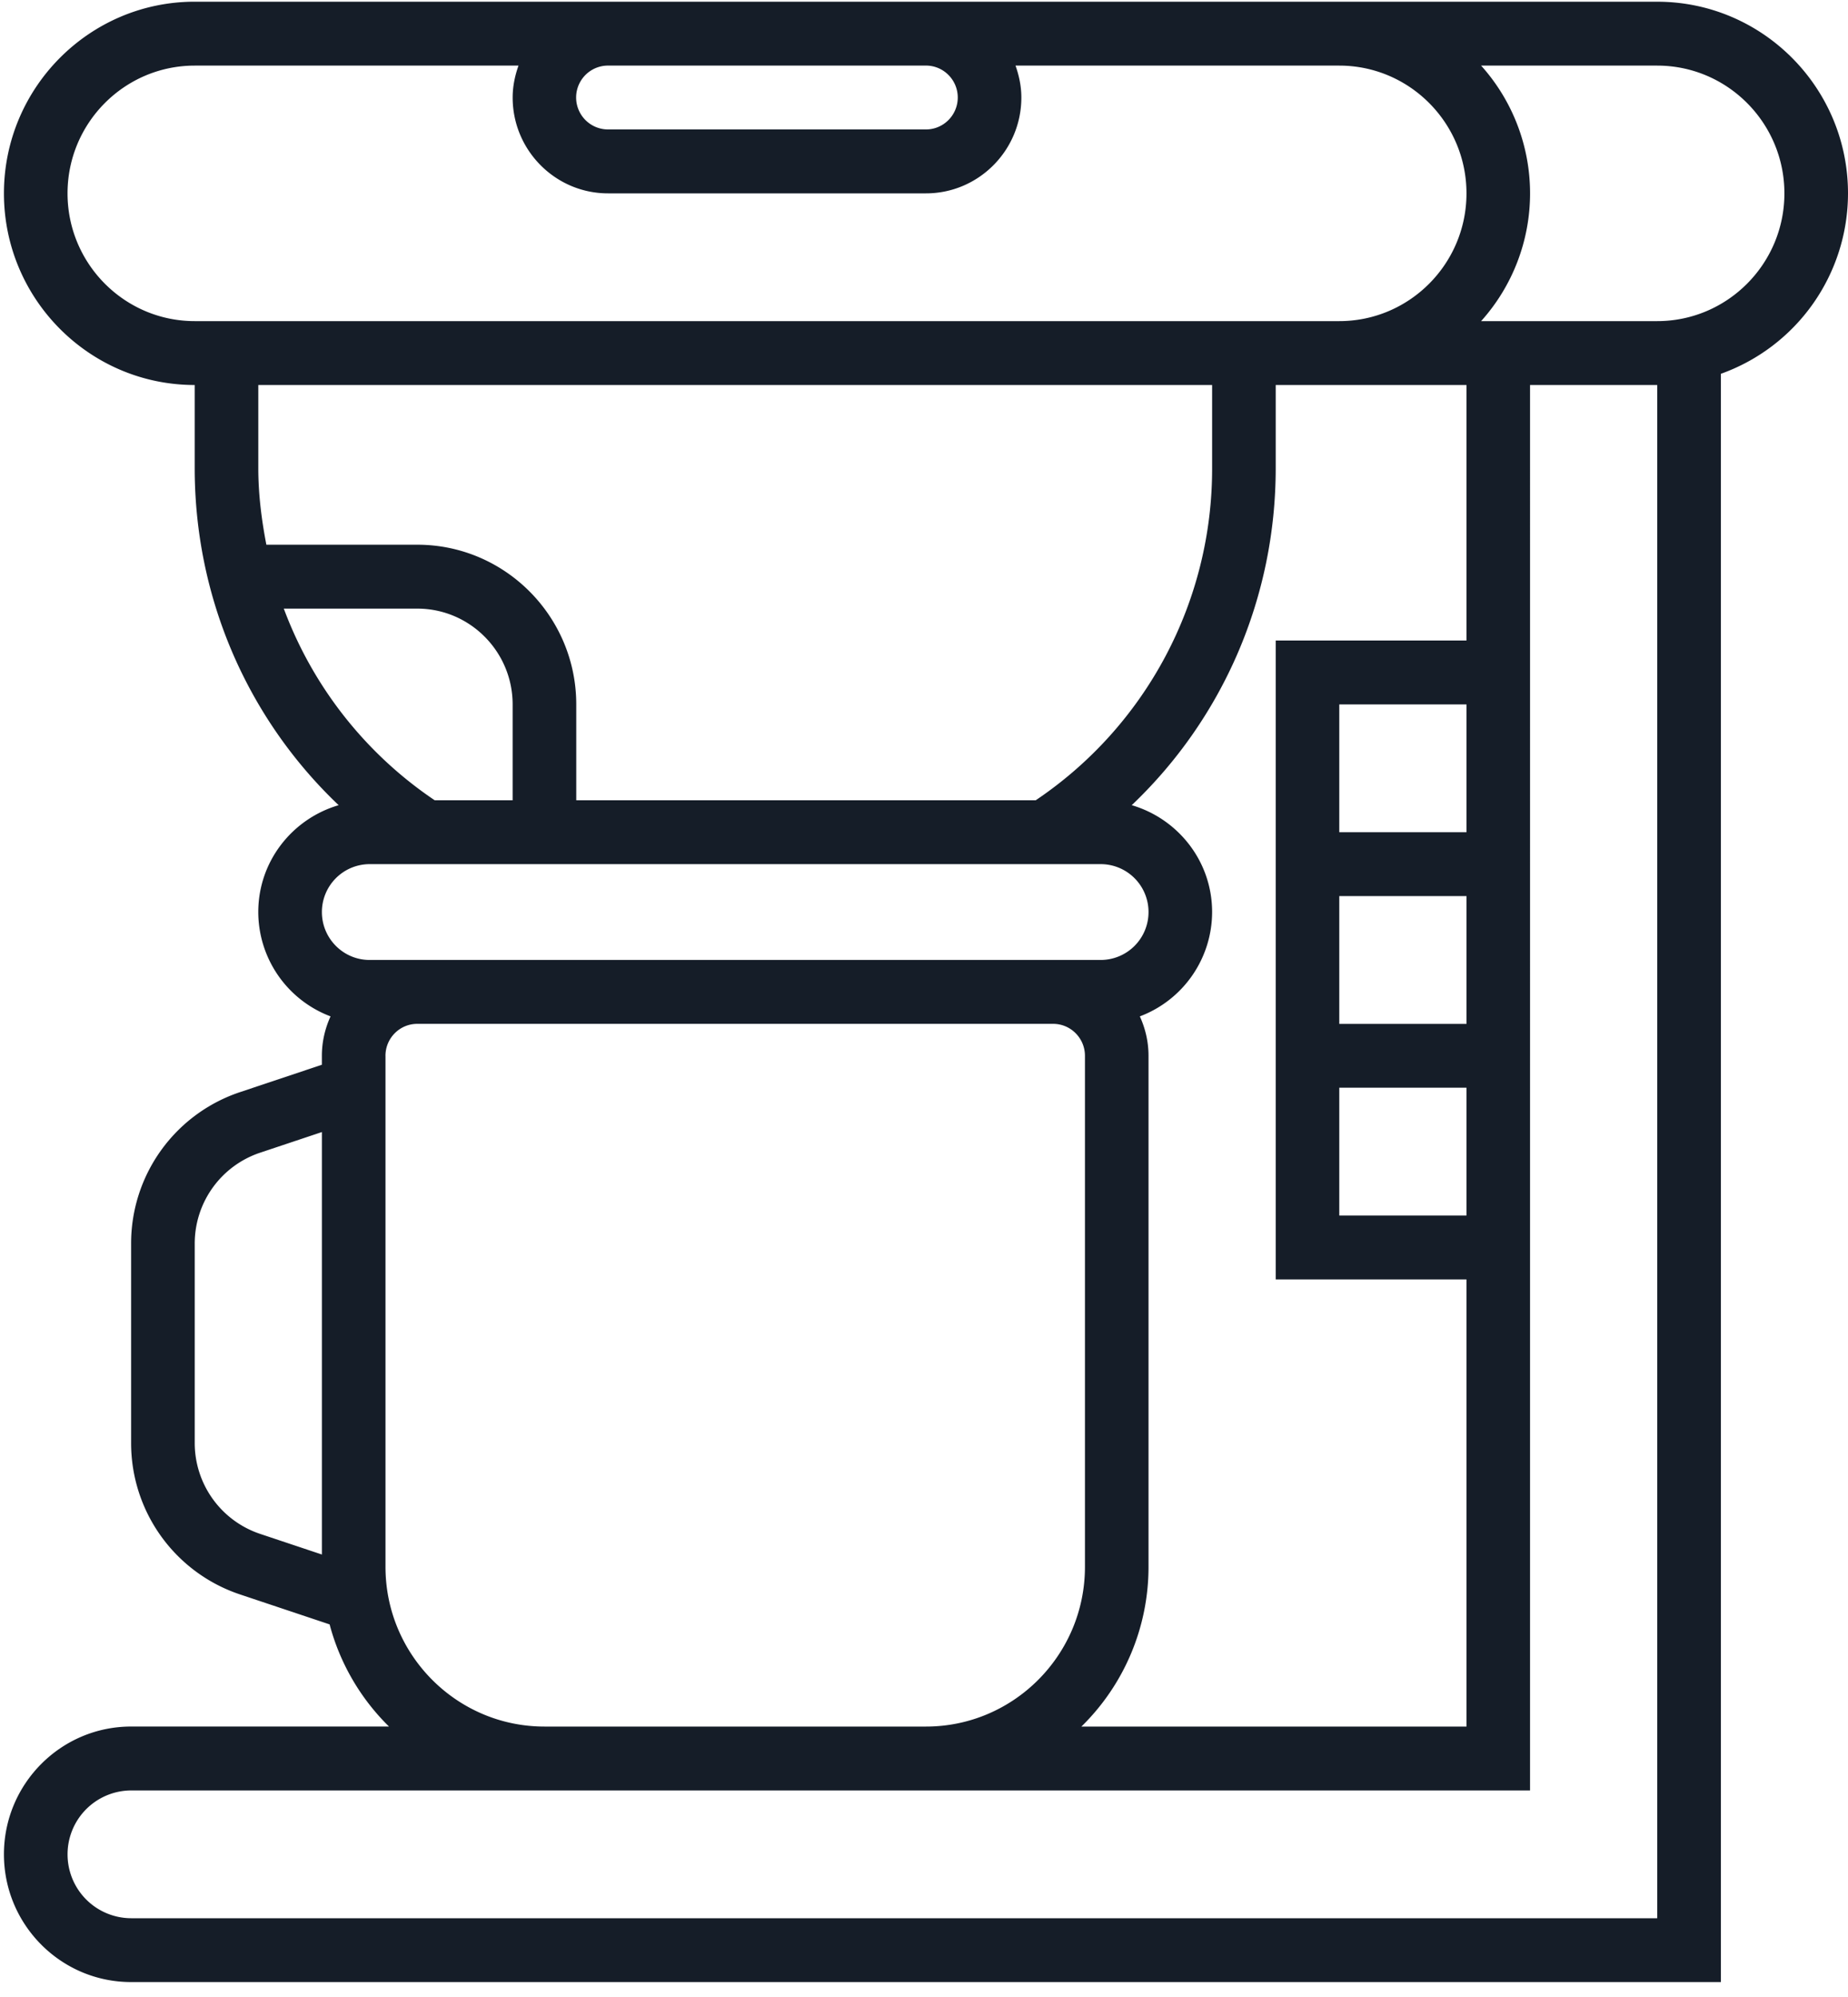 <svg width="75" height="81" fill="none" xmlns="http://www.w3.org/2000/svg"><path fill-rule="evenodd" clip-rule="evenodd" d="M67.257.07C71.527.07 75 3.555 75 7.842a7.776 7.776 0 01-5.16 7.32v65.232H5.321C2.475 80.395.16 78.07.16 75.212c0-2.858 2.314-5.182 5.16-5.182h10.467a9.067 9.067 0 01-2.41-4.143l-3.644-1.218a6.47 6.47 0 01-4.412-6.146v-8.077a6.467 6.467 0 014.41-6.145l3.332-1.114v-.363c0-.572.13-1.11.352-1.599a4.53 4.53 0 01-2.933-4.231c0-2.062 1.385-3.786 3.262-4.335-3.706-3.522-5.842-8.424-5.842-13.67v-3.373C3.633 15.617.16 12.13.16 7.844.16 3.556 3.633.069 7.903.069h59.354zM38.87 3.955c0-.714-.579-1.295-1.29-1.295H24.677a1.295 1.295 0 000 2.59H37.58c.711 0 1.29-.581 1.29-1.295zM2.741 7.843c0-2.858 2.315-5.182 5.162-5.182h13.14c-.144.406-.237.84-.237 1.295 0 2.143 1.737 3.887 3.87 3.887H37.58c2.134 0 3.871-1.744 3.871-3.887 0-.456-.093-.889-.237-1.295h13.14c2.847 0 5.162 2.324 5.162 5.182 0 2.858-2.315 5.182-5.162 5.182H7.903c-2.847 0-5.162-2.324-5.162-5.182zm51.613 25.912h5.162v-5.183h-5.162v5.183zm0 10.364h5.162v5.183h-5.162v-5.183zm0-2.59h5.162v-5.183h-5.162v5.182zm-2.58-15.548v25.912h7.742v18.138H43.888a9.058 9.058 0 002.724-6.478v-20.73c0-.57-.13-1.11-.352-1.598a4.53 4.53 0 002.933-4.231c0-2.06-1.385-3.785-3.262-4.335 3.706-3.523 5.843-8.426 5.843-13.67v-3.373h7.742v10.365h-7.742zm-2.581-6.992v-3.373h-38.71v3.373c0 1.058.132 2.091.327 3.105h6.125c3.557 0 6.452 2.906 6.452 6.478v3.887h18.648a16.194 16.194 0 007.158-13.47zm-37.675 5.697h5.417c2.134 0 3.87 1.744 3.87 3.886v3.887h-3.164a16.165 16.165 0 01-6.123-7.773zM44.677 35.05H14.999a1.942 1.942 0 00-1.935 1.944c0 1.071.868 1.943 1.935 1.943h29.678a1.942 1.942 0 001.935-1.943 1.942 1.942 0 00-1.935-1.944zM7.903 58.523v-8.077a3.883 3.883 0 012.646-3.689l2.515-.84v17.136l-2.515-.84a3.886 3.886 0 01-2.646-3.69zm7.742-15.7v20.73c0 3.572 2.894 6.478 6.451 6.478H37.58c3.557 0 6.452-2.906 6.452-6.478v-20.73c0-.714-.58-1.295-1.29-1.295H16.934c-.711 0-1.29.58-1.29 1.296zm51.612 34.982H5.322a2.588 2.588 0 01-2.58-2.591 2.589 2.589 0 012.58-2.592h56.774V15.616h5.161v62.189zm-7.148-64.78h7.148c2.847 0 5.162-2.324 5.162-5.182 0-2.858-2.315-5.182-5.162-5.182H60.11a7.751 7.751 0 010 10.364z" fill="#151D28"/></svg>